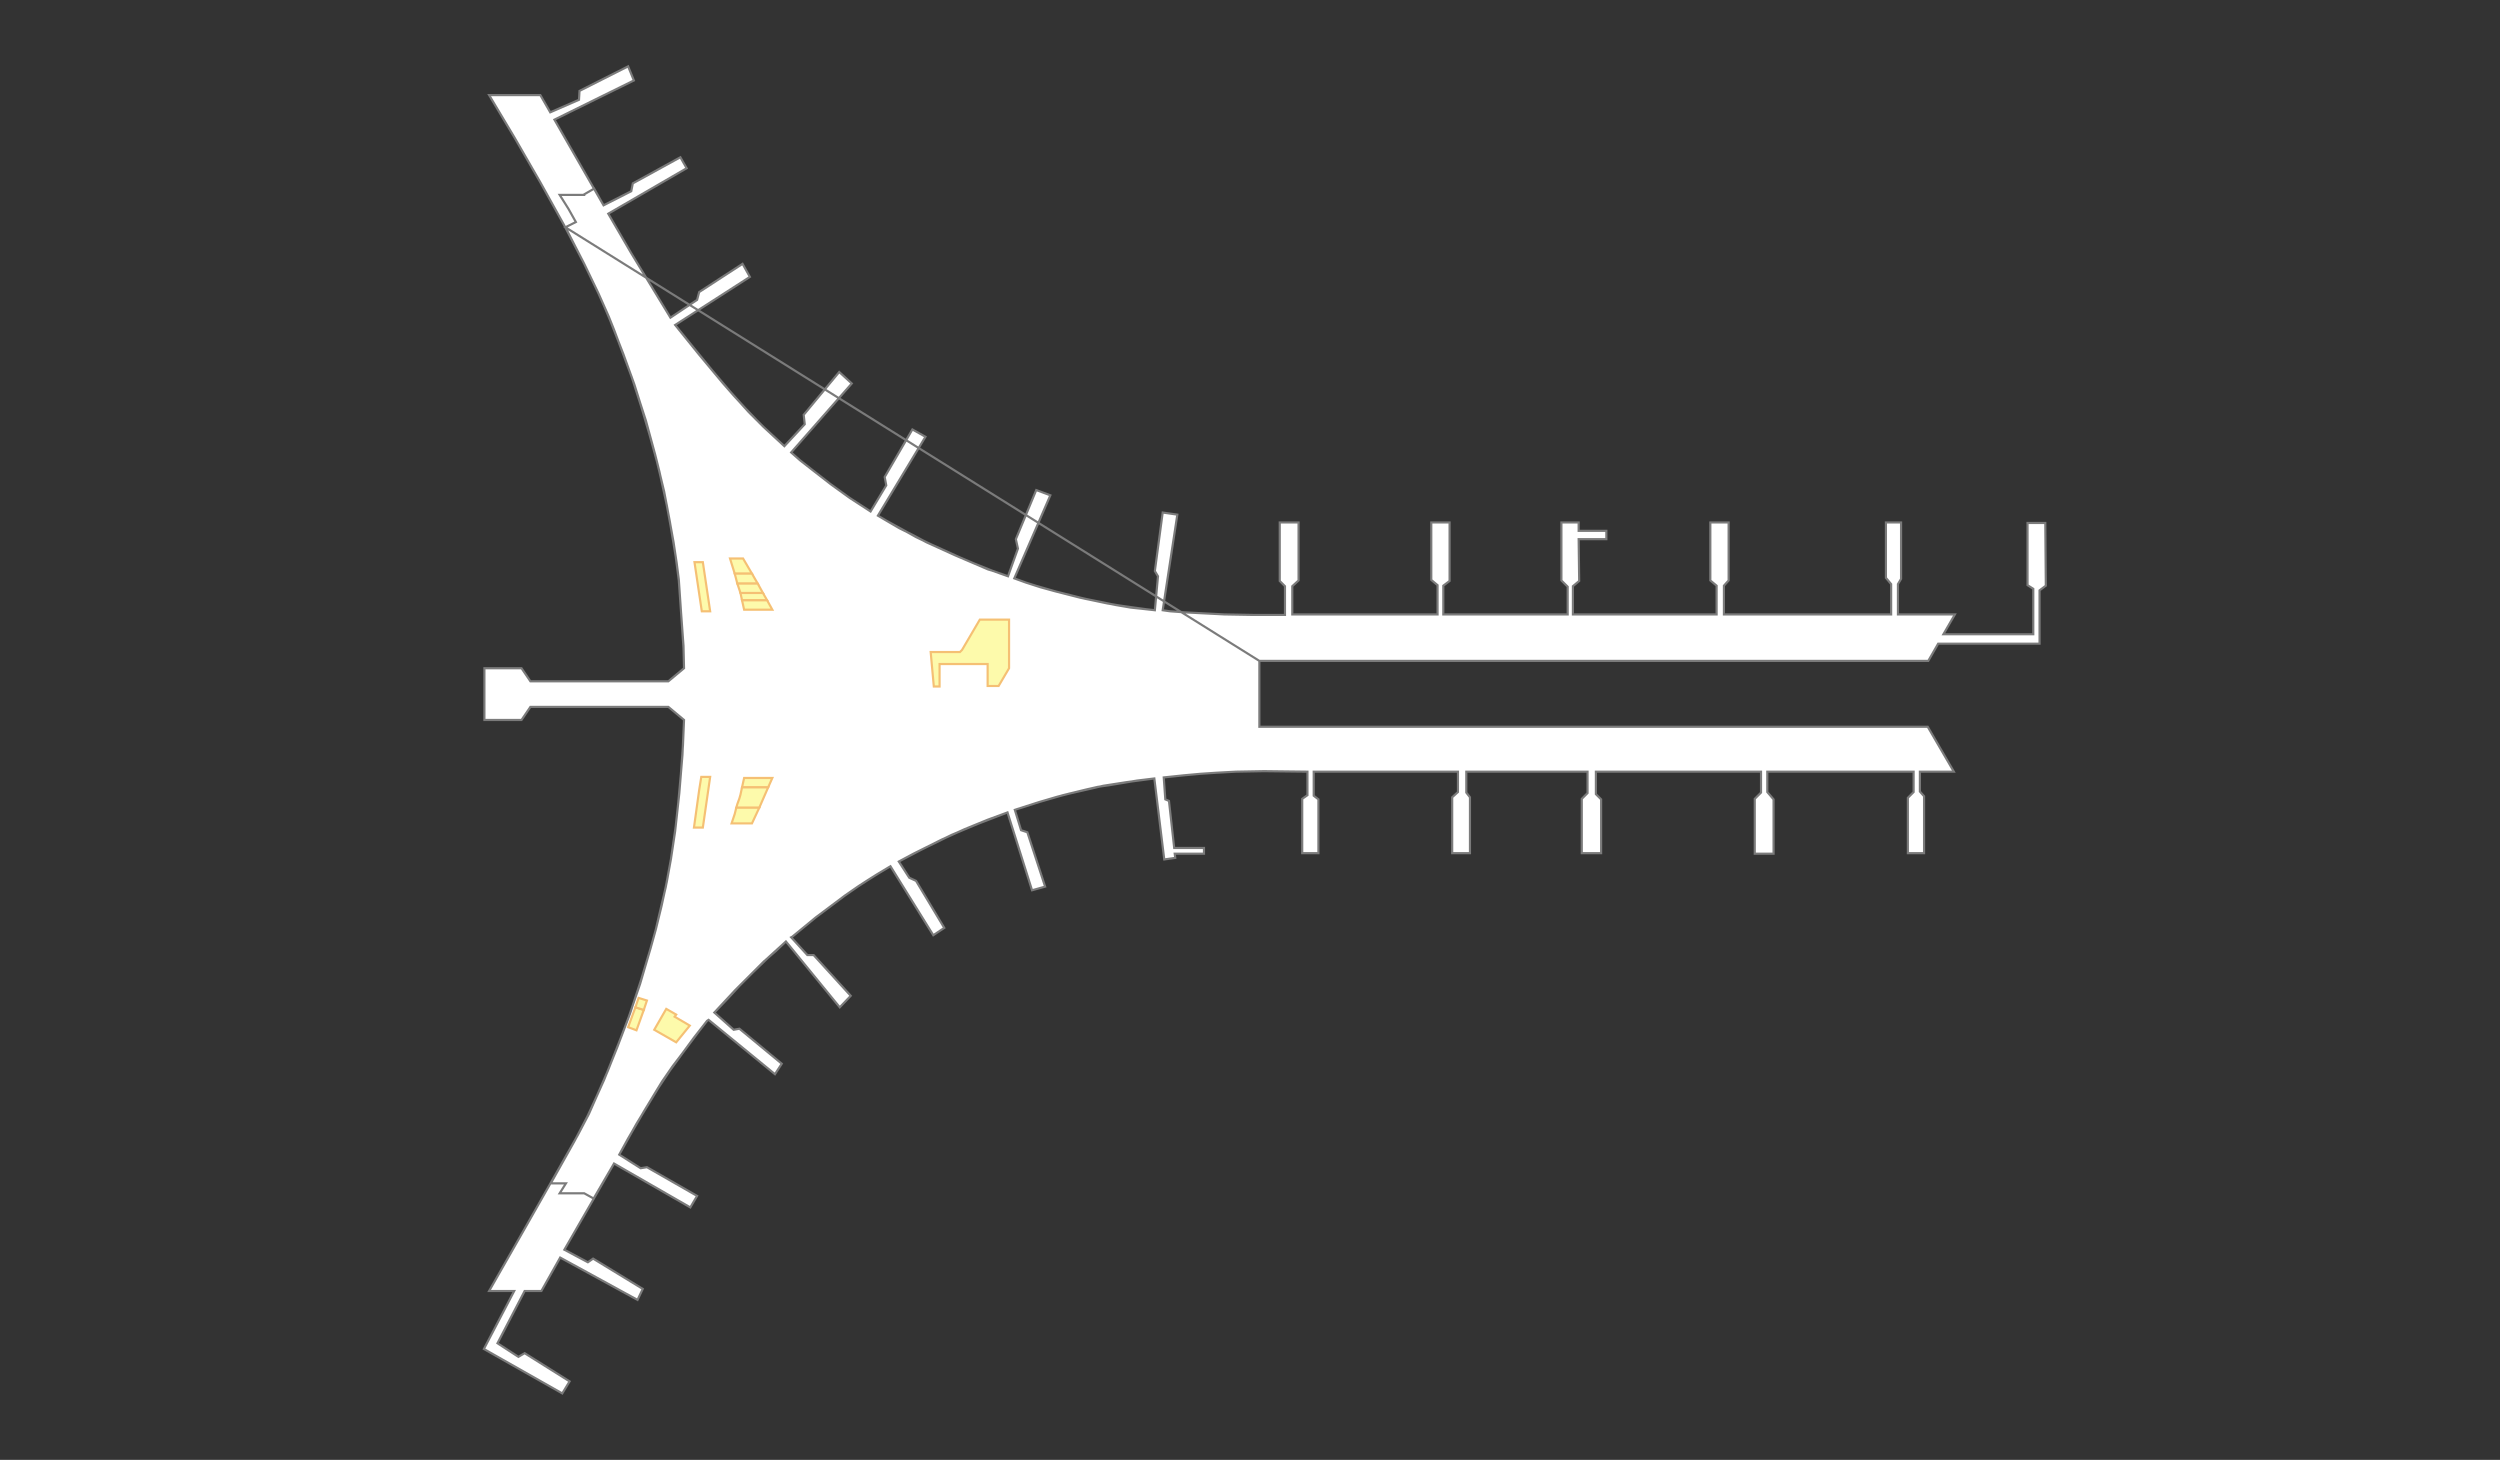 <svg xmlns="http://www.w3.org/2000/svg" width="1148.258pt" height="670.507pt" viewBox="0 0 1148.258 670.507" enable-background="new 0 0 1148.258 670.507" version="1.1">
	
	<rect x="0" y="0" width="1148.258" height="670.507" fill="#333333" stroke="none"/>
	
	<g id="K3-F2" style="fill:#fff; stroke:#7b7b7b; stroke-width:1px;">
		<path d="     M578.432,303.56L578.432,333.796L885.409,333.796L897.409,354.434L881.808,354.434L881.808,363.552L883.729,365.712     L883.729,391.869L876.288,391.869L876.288,366.432L878.928,363.792L878.928,354.434L811.725,354.434L811.725,363.792     L814.605,367.152L814.605,392.109L805.964,392.109L805.964,366.912L808.844,364.032L808.844,354.434L733,354.434     L733,364.752L735.4,367.152L735.4,391.869L726.52,391.869L726.52,366.912L729.16,364.272L     729.16,354.434L673.477,354.434L673.477,364.032L675.157,366.192L675.157,391.869L666.997,391.869L     666.997,366.192L669.637,363.792L669.637,354.434L603.393,354.434L603.393,365.472L605.553,367.152L     605.553,391.869L598.113,391.869L598.113,366.912L600.513,365.232L600.513,354.434L580.592,354.194L     567.631,354.434L558.751,354.914L551.55,355.393L543.63,356.113L534.509,357.073L535.229,367.152L     536.909,367.872L539.31,389.469L552.99,389.469L552.99,392.109L539.55,392.109L539.79,394.028L534.749,394.748     L530.189,357.553L522.269,358.513L509.308,360.673L504.268,361.393L498.987,362.593L488.187,365.232L477.386,368.352     L466.106,371.951L468.986,381.31L471.866,382.27L480.026,407.227L474.026,408.906L462.745,373.151L453.625,376.511     L443.064,380.83L432.504,385.63L422.423,390.669L412.823,395.708L417.623,403.147L420.743,404.587L     433.704,426.184L428.664,429.544L408.982,397.868L402.982,401.467L398.422,404.347L394.342,406.987L388.101,411.306     L382.341,415.626L374.661,421.385L363.86,430.264L363.38,430.504L370.82,438.663L373.701,438.663     L390.741,457.38L385.701,462.659L360.98,432.423L353.059,439.622L345.619,446.821L337.699,454.74     L328.098,465.059L336.978,472.978L339.619,472.498L359.06,488.576L355.94,493.375L325.458,468.419L324.738,468.899     L320.658,474.178L313.457,483.777L307.697,491.696L302.417,499.615L292.336,516.172L284.416,530.331L294.256,536.57     L297.136,536.09L320.178,549.288L317.057,554.567L282.015,534.41L259.214,574.005L270.015,579.764L     272.415,578.084L295.216,592.002L292.816,597.042L257.294,577.604L248.654,592.962L240.973,592.962L228.493,616.959     L238.093,623.198L240.973,621.519L261.614,634.477L258.254,639.996L222.252,619.599L236.173,592.962L224.652,592.962     L242.173,562.246L256.094,537.77L265.455,521.212L270.495,511.613L274.095,503.454L277.455,496.015     L283.456,481.137L289.456,465.299L294.496,449.941L298.816,435.543L301.217,426.904L302.657,420.665L305.777,407.467     L308.177,394.508L310.337,379.63L312.017,364.272L312.737,355.393L313.457,346.755L314.177,330.677L306.977,324.677     L243.613,324.677L239.533,330.677L222.492,330.677L222.492,306.92L239.533,306.92L243.613,312.919L306.977,312.919     L314.177,306.92L313.937,297.801L311.777,266.125L310.817,258.686L309.377,249.087L307.937,241.168L     306.257,232.05L304.577,224.371L302.897,216.692L300.977,209.013L298.816,201.094L296.656,193.175L294.016,185.016     L291.376,176.617L286.336,162.699L280.335,147.341L277.695,141.102L274.815,134.622L268.335,121.184L     258.974,103.186L248.174,83.749L236.413,63.352L224.652,43.674L248.174,43.674L252.734,51.593L265.935,45.834     L266.175,41.755L288.496,30.476L291.136,36.955L254.654,54.953L277.215,94.308L289.936,87.829L290.656,84.229     L312.497,72.231L315.377,77.27L279.375,98.147L289.696,115.905L307.937,145.901L320.178,137.742L321.138,134.142     L341.059,121.184L344.419,127.183L310.097,149.26L321.138,162.939L331.938,175.897L336.978,181.656L     342.259,187.415L347.539,192.935L350.659,196.054L360.26,204.933L369.62,194.854L369.14,190.535L     385.461,170.858L391.221,176.137L363.38,207.813L367.46,211.412L372.98,215.732L381.621,222.451L     390.261,228.69L399.862,234.929L407.062,222.931L406.342,219.091L419.063,197.254L425.063,200.614L403.222,236.849     L407.302,239.249L413.063,242.608L419.303,245.728L425.543,249.087L438.744,255.087L445.464,257.966L     453.865,261.566L455.545,262.046L462.985,264.685L467.546,251.967L466.586,247.648L475.946,225.091L     482.426,227.49L465.866,265.645L471.146,267.565L475.706,269.005L484.827,271.644L496.107,274.524L     508.588,277.164L514.348,278.124L521.069,279.083L526.349,279.803L530.429,280.283L531.869,264.685L530.429,262.286     L534.029,235.409L540.75,236.369L534.029,280.283L537.389,280.763L543.87,281.243L562.351,282.203L575.792,282.443     L590.192,282.443L590.192,269.245L587.792,266.845L587.792,239.969L596.433,239.969L596.433,266.605L593.553,269.245     L593.553,282.203L660.276,282.203L660.276,268.765L657.396,266.365L657.396,239.969L665.797,239.969     L665.797,266.845L662.916,269.005L662.916,282.203L720.04,282.203L720.04,269.485L717.159,266.605     L717.159,239.969L725.08,239.969L725.08,243.808L737.801,243.808L737.801,247.648L725.08,247.648L725.32,266.845     L722.44,269.245L722.44,282.203L788.443,282.203L788.443,269.005L785.563,266.605L785.563,239.969     L793.964,239.969L793.964,266.605L791.803,269.005L791.803,282.203L868.608,282.203L868.608,268.285     L866.208,265.405L866.208,239.969L873.168,239.969L873.168,265.885L871.728,268.285L871.728,282.203     L897.889,282.203L892.609,291.322L933.891,291.322L933.891,270.445L931.251,268.765L931.251,240.209L939.412,240.209     L939.652,269.005L936.771,271.164L936.771,295.641L890.209,295.641L885.649,303.56L578.432,303.56    L259.694,104.386L264.495,101.987L261.134,95.987L259.934,94.068L257.054,89.508L268.335,89.508L268.335,89.268     L272.895,86.629L277.215,94.308L289.936,87.829L290.656,84.229L312.497,72.231L315.377,77.27L279.375,98.147     L289.696,115.905L307.937,145.901L320.178,137.742L321.138,134.142L341.059,121.184L344.419,127.183L310.097,149.26     L318.497,159.579L327.138,170.138L335.298,179.736L343.939,189.335L350.659,196.054L360.26,204.933     L369.62,194.854L369.14,190.535L385.461,170.858L391.221,176.137L363.38,207.813L367.46,211.412     L372.98,215.732L381.621,222.451L390.261,228.69L399.862,234.929L407.062,222.931L406.342,219.091L     419.063,197.254L425.063,200.614L403.222,236.849L407.302,239.249L414.743,243.328L420.743,246.688L427.223,249.807     L440.424,255.807L447.145,258.686L455.545,262.046L462.985,264.685L467.546,251.967L466.586,247.648     L475.946,225.091L482.426,227.49L465.866,265.645L471.146,267.565L477.866,269.725L484.827,271.644     L491.547,273.324L498.267,275.004L506.668,276.684L512.428,277.884L519.389,279.083L523.949,279.563L     530.429,280.283L531.869,264.685L530.429,262.286L534.029,235.409L540.75,236.369L534.029,280.283L537.389,280.763     L543.87,281.243L562.351,282.203L575.792,282.443L590.192,282.443L590.192,269.245L587.792,266.845L587.792,239.969     L596.433,239.969L596.433,266.605L593.553,269.245L593.553,282.203L660.276,282.203L660.276,268.765     L657.396,266.365L657.396,239.969L665.797,239.969L665.797,266.845L662.916,269.005L662.916,282.203     L720.04,282.203L720.04,269.485L717.159,266.605L717.159,239.969L725.08,239.969L725.08,243.808L737.801,243.808     L737.801,247.648L725.08,247.648L725.32,266.845L722.44,269.245L722.44,282.203L788.443,282.203L788.443,269.005     L785.563,266.605L785.563,239.969L793.964,239.969L793.964,266.605L791.803,269.005L791.803,282.203     L868.608,282.203L868.608,268.285L866.208,265.405L866.208,239.969L873.168,239.969L873.168,265.885     L871.728,268.285L871.728,282.203L897.889,282.203L892.609,291.322L933.891,291.322L933.891,270.445L931.251,268.765     L931.251,240.209L939.412,240.209L939.652,269.005L936.771,271.164L936.771,295.641L890.209,295.641     L885.649,303.56L578.432,303.56L578.432,333.796L885.409,333.796L897.409,354.434L881.808,354.434L881.808,363.552     L883.729,365.712L883.729,391.869L876.288,391.869L876.288,366.432L878.928,363.792L878.928,354.434L811.725,354.434     L811.725,363.792L814.605,367.152L814.605,392.109L805.964,392.109L805.964,366.912L808.844,364.032L     808.844,354.434L733,354.434L733,364.752L735.4,367.152L735.4,391.869L726.52,391.869L726.52,366.912     L729.16,364.272L729.16,354.434L673.477,354.434L673.477,364.032L675.157,366.192L675.157,391.869L     666.997,391.869L666.997,366.192L669.637,363.792L669.637,354.434L603.393,354.434L603.393,365.472L     605.553,367.152L605.553,391.869L598.113,391.869L598.113,366.912L600.513,365.232L600.513,354.434L     580.592,354.194L567.631,354.434L558.751,354.914L551.55,355.393L543.63,356.113L534.509,357.073L     535.229,367.152L536.909,367.872L539.31,389.469L552.99,389.469L552.99,392.109L539.55,392.109L539.79,394.028     L534.749,394.748L530.189,357.553L517.468,359.233L506.668,360.913L501.628,362.113L491.067,364.512L485.547,365.952     L477.386,368.352L466.106,371.951L468.986,381.31L471.866,382.27L480.026,407.227L474.026,408.906L462.745,373.151     L455.305,376.031L449.065,378.43L437.064,383.47L425.303,389.229L419.543,392.109L412.823,395.708     L417.623,403.147L420.743,404.587L433.704,426.184L428.664,429.544L408.982,397.868L402.982,401.467L398.422,404.347     L394.342,406.987L388.101,411.306L382.341,415.626L374.661,421.385L363.86,430.264L363.38,430.504L     370.82,438.663L373.701,438.663L390.741,457.38L385.701,462.659L360.98,432.423L356.42,436.743L     350.899,441.542L345.619,446.821L339.619,452.821L334.098,458.82L328.098,465.059L336.978,472.978L339.619,472.498     L359.06,488.576L355.94,493.375L325.458,468.419L324.738,468.899L318.738,476.578L313.457,483.777L308.897,489.776     L304.097,496.735L301.457,501.054L295.936,510.173L288.496,522.892L284.416,530.331L294.256,536.57L     297.136,536.09L320.178,549.288L317.057,554.567L282.015,534.41L272.655,550.488L268.335,548.088L257.054,548.088     L259.934,543.529L252.974,543.529L264.014,523.851L269.775,512.813L274.095,503.454L279.135,491.936     L285.376,476.098L288.736,467.219L291.376,459.54L294.016,451.861L296.416,443.702L298.816,435.543L301.217,426.904     L303.857,416.106L306.257,405.067L308.177,394.508L310.097,381.79L311.537,368.592L312.737,355.393L     313.697,342.195L314.177,330.677L306.977,324.677L243.613,324.677L239.533,330.677L222.492,330.677L222.492,306.92     L239.533,306.92L243.613,312.919L306.977,312.919L314.177,306.92L313.937,296.601L312.737,280.283L     311.777,266.605L310.337,255.567L307.697,239.729L305.057,225.81L301.697,211.892L298.336,199.654L     294.496,186.696L290.176,173.257L284.896,159.099L282.015,151.42L279.615,145.421L274.815,134.622L     268.335,121.184L259.694,104.386 "/>
	</g>
	<g id="K3-F2-Store" style="fill:#fdfaab; stroke:#f5c074; stroke-width:1px;">
 		<path id="K3-F2-S001" d="     M318.978,258.206L322.818,258.206L326.178,280.763L322.338,280.763L318.978,258.206z"/>
 		<path id="K3-F2-S002" d="     M335.298,256.526L341.299,256.526L345.379,263.486L337.459,263.486L335.298,256.526z"/>
 		<path id="K3-F2-S003" d="     M338.659,268.045L337.459,263.486L345.379,263.486L348.019,268.045L338.659,268.045z"/>
 		<path id="K3-F2-S004" d="     M350.419,272.364L340.099,272.364L338.659,268.045L348.019,268.045L350.419,272.364z"/>
 		<path id="K3-F2-S005" d="     M340.819,275.724L340.099,272.364L350.419,272.364L352.339,275.724L340.819,275.724z"/>
 		<path id="K3-F2-S006" d="     M341.779,280.043L340.819,275.724L352.339,275.724L354.739,280.043L341.779,280.043z"/>
 		<path id="K3-F2-S007" d="     M318.738,380.11L321.138,362.832L322.098,356.833L326.178,356.833L322.818,380.11L318.738,380.11z"/>
 		<path id="K3-F2-S008" d="     M354.739,357.313L352.819,361.633L352.339,361.633L340.819,361.633L341.779,357.313L354.739,357.313     L354.739,357.313z"/>
 		<path id="K3-F2-S009" d="     M348.499,370.991L338.179,370.991L338.659,369.312L339.619,366.672L340.099,364.992L340.819,361.633     L352.339,361.633L352.819,361.633L348.739,370.991L348.499,370.991z"/>
 		<path id="K3-F2-S010" d="     M348.499,370.991L348.739,370.991L345.379,378.19L336.018,378.19L337.459,373.871L338.179,370.991     L347.059,370.991L348.499,370.991z"/>
 		<path id="K3-F2-S011" d="     M306.017,463.379L310.577,466.019L309.857,466.979L316.817,471.058L310.577,478.737L300.496,472.978L     306.017,463.379z"/>
 		<path id="K3-F2-S012" d="     M295.696,463.859L292.336,473.218L288.496,471.778L291.856,462.659L295.696,463.859z"/>
 		<path id="K3-F2-S013" d="     M297.136,459.54L295.696,463.859L291.856,462.659L293.296,458.34L297.136,459.54z"/>
 		<path id="K3-F2-S014" d="     M463.465,302.84L463.465,306.92L458.665,315.079L453.625,315.079L453.625,305L431.544,305L431.544,315.319     L428.904,315.319L427.463,299.481L428.183,299.481L440.904,299.481L441.864,298.521L450.025,284.603L463.465,284.603     L463.465,302.84z"/>
	</g>
</svg>